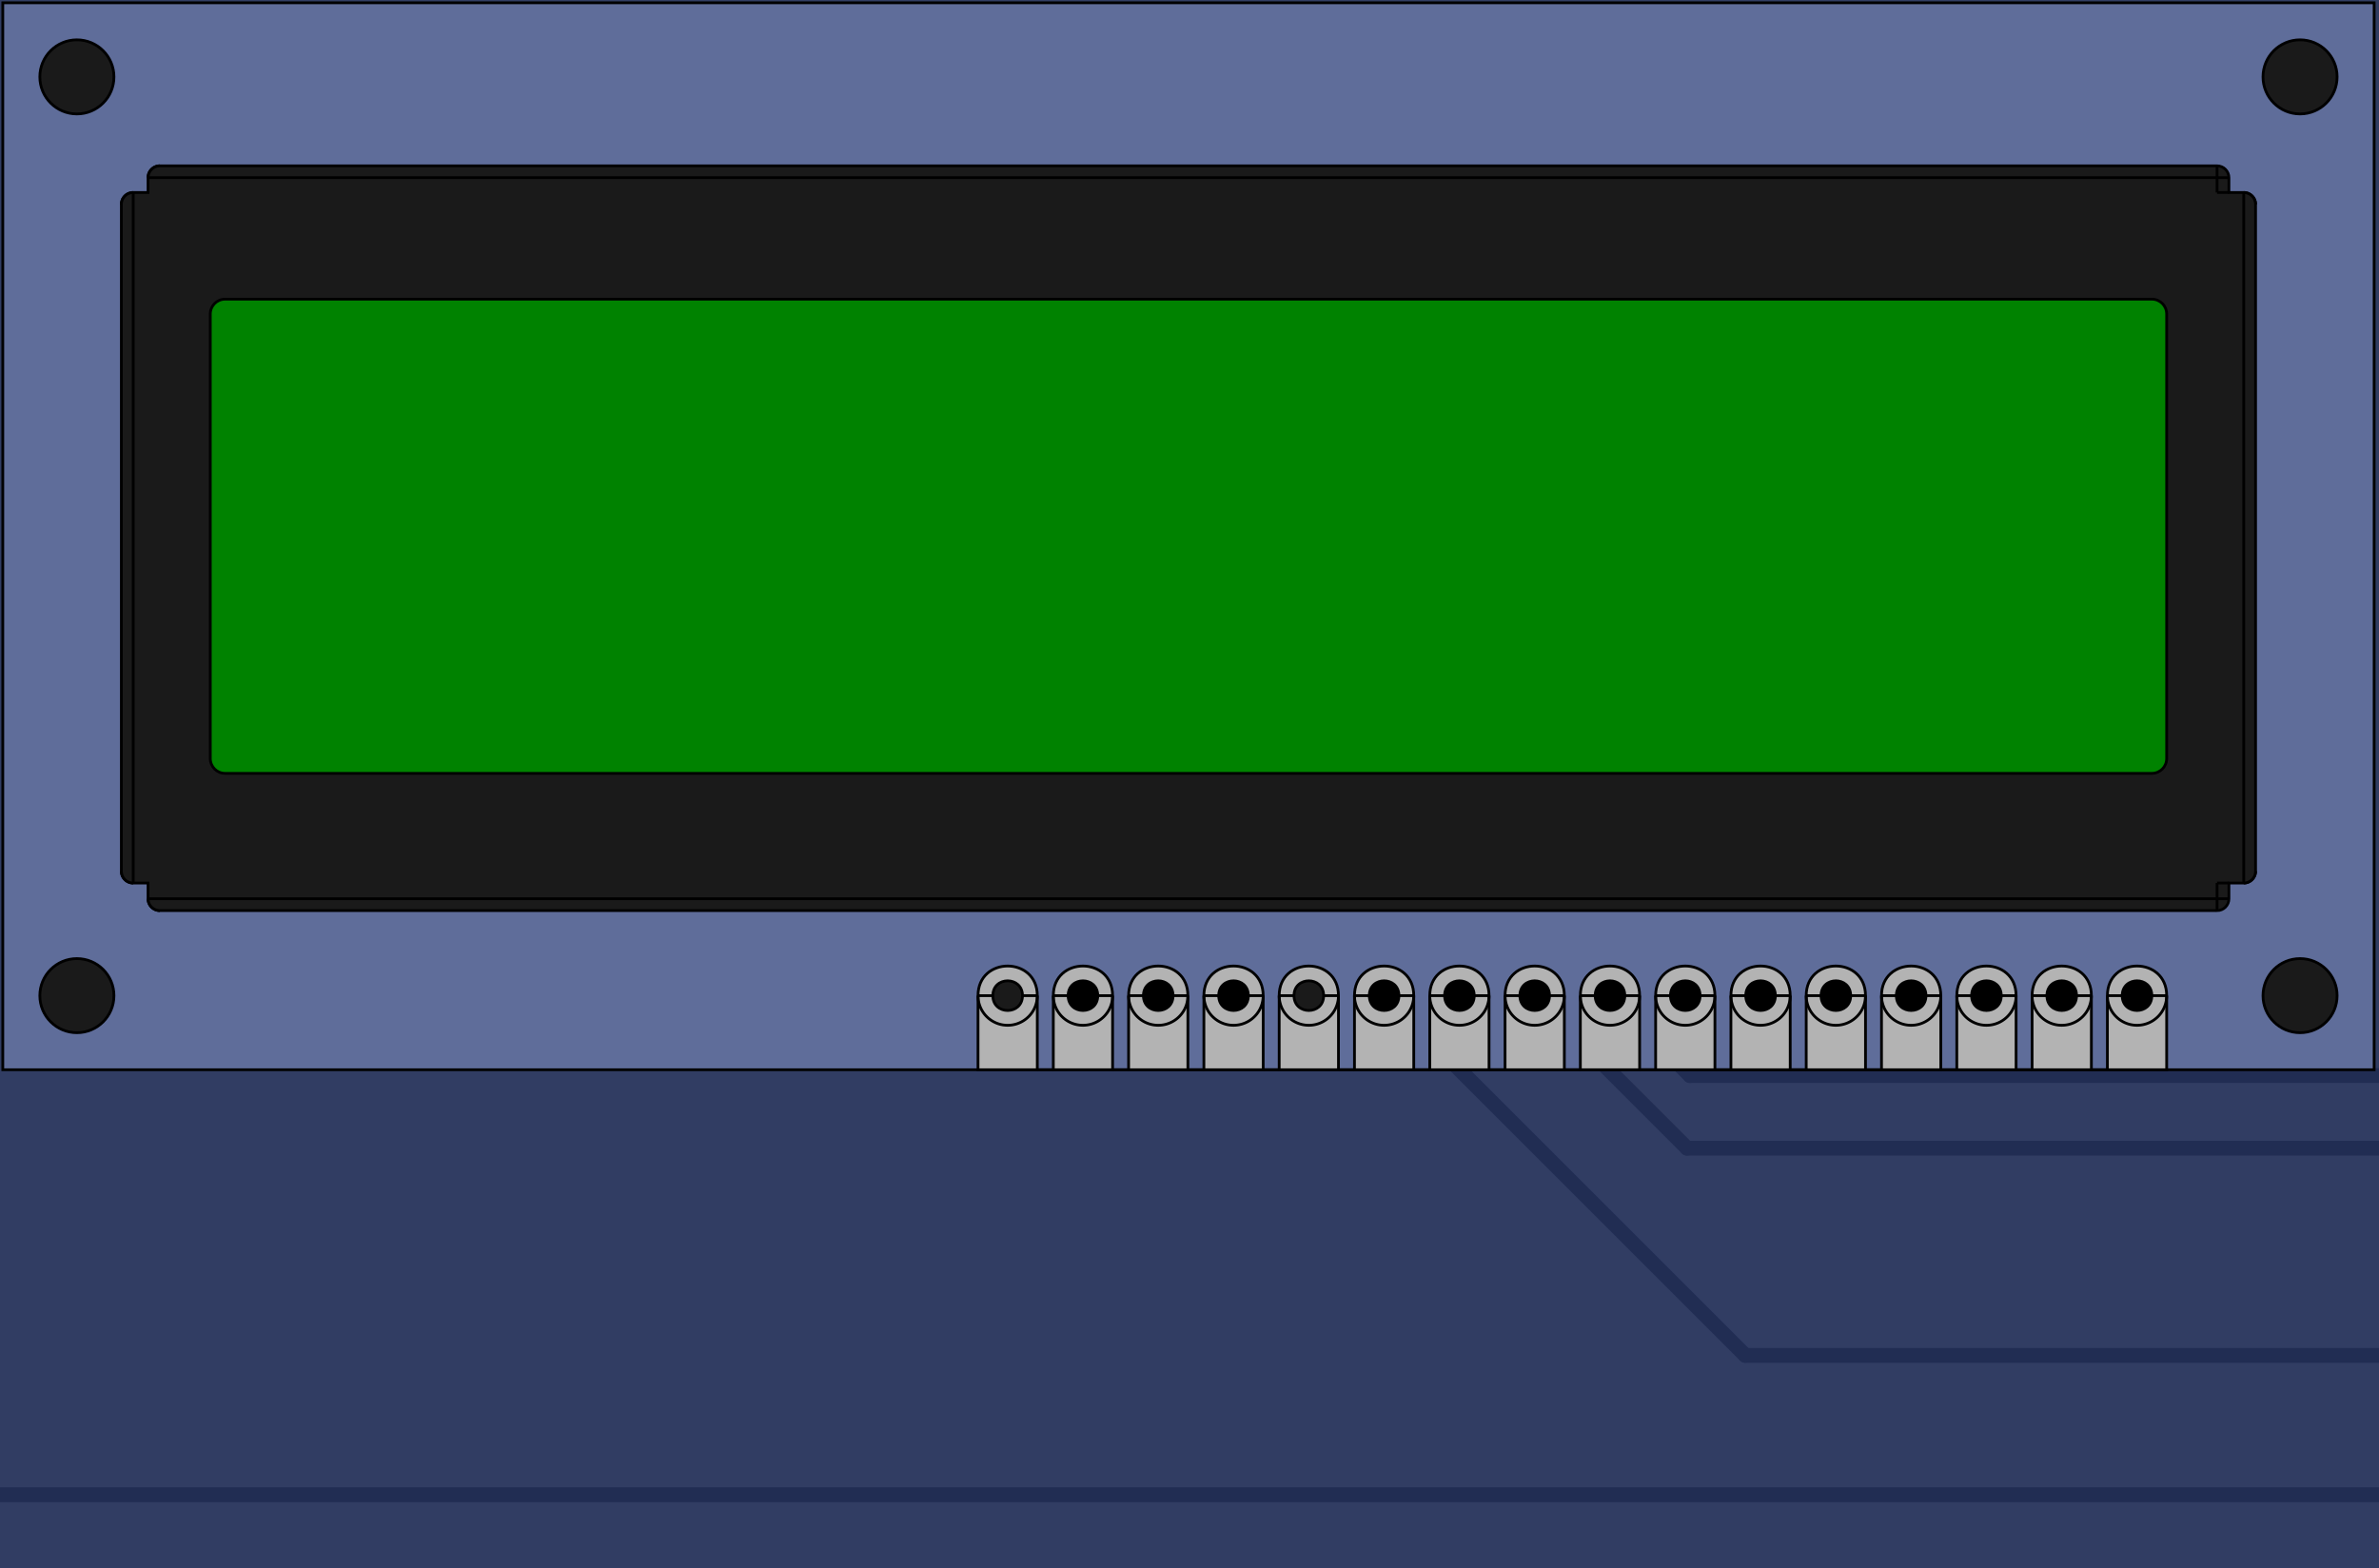 <?xml version="1.0" encoding="UTF-8"?>
<svg width="455" height="300" version="1.1" viewBox="0 0 80.257 52.917" xmlns="http://www.w3.org/2000/svg">
 <rect x="-5%" y="-5%" width="110%" height="110%" fill="#313d63"/>
 <path d="m171.1 36.29h-114.09" fill-opacity="0" stroke="#212d53" stroke-linecap="round" stroke-linejoin="round" stroke-width=".5"/>
 <path d="m51.75 33.576 5.165 5.165" fill-opacity="0" stroke="#212d53" stroke-linecap="round" stroke-linejoin="round" stroke-width=".5"/>
 <path d="m57.014 36.29-2.694-2.694" fill-opacity="0" stroke="#212d53" stroke-linecap="round" stroke-linejoin="round" stroke-width=".5"/>
 <path d="m46.702 33.555 12.176 12.176" fill-opacity="0" stroke="#212d53" stroke-linecap="round" stroke-linejoin="round" stroke-width=".5"/>
 <path d="m32.994 36.094h40.1-1e-6 7v-36h-80v36z" fill="#5f6d9a" stroke="#000000" stroke-width=".093"/>
 <path d="m71.094 36.094h-0.54" fill="none" stroke="#000000" stroke-width=".093"/>
 <path d="m68.554 36.094h-0.54" fill="none" stroke="#000000" stroke-width=".093"/>
 <path d="m66.014 36.094h-0.54" fill="none" stroke="#000000" stroke-width=".093"/>
 <path d="m63.474 36.094h-0.54" fill="none" stroke="#000000" stroke-width=".093"/>
 <path d="m60.934 36.094h-0.54" fill="none" stroke="#000000" stroke-width=".093"/>
 <path d="m58.394 36.094h-0.54" fill="none" stroke="#000000" stroke-width=".093"/>
 <path d="m55.854 36.094h-0.54" fill="none" stroke="#000000" stroke-width=".093"/>
 <path d="m53.314 36.094h-0.54" fill="none" stroke="#000000" stroke-width=".093"/>
 <path d="m50.774 36.094h-0.54" fill="none" stroke="#000000" stroke-width=".093"/>
 <path d="m48.234 36.094h-0.54" fill="none" stroke="#000000" stroke-width=".093"/>
 <path d="m45.694 36.094h-0.54" fill="none" stroke="#000000" stroke-width=".093"/>
 <path d="m43.154 36.094h-0.54" fill="none" stroke="#000000" stroke-width=".093"/>
 <path d="m40.614 36.094h-0.54" fill="none" stroke="#000000" stroke-width=".093"/>
 <path d="m38.074 36.094h-0.54" fill="none" stroke="#000000" stroke-width=".093"/>
 <path d="m35.534 36.094h-0.54" fill="none" stroke="#000000" stroke-width=".093"/>
 <circle transform="scale(1,-1)" cx="2.594" cy="-2.594" r="1.25" fill="#1a1a1a" stroke="#000000" stroke-width=".093"/>
 <path d="m5.394 5.594a0.4 0.4 0 0 0-0.4 0.4" fill="none" stroke="#000000" stroke-width=".093"/>
 <path d="m4.494 6.494a0.4 0.4 0 0 0-0.4 0.4" fill="none" stroke="#000000" stroke-width=".093"/>
 <path d="m4.494 29.794a0.4 0.4 0 0 1-0.4-0.4" fill="none" stroke="#000000" stroke-width=".093"/>
 <path d="m5.394 30.724a0.4 0.4 0 0 1-0.4-0.4" fill="none" stroke="#000000" stroke-width=".093"/>
 <path d="m76.094 29.394a0.4 0.4 0 0 1-0.4 0.4" fill="none" stroke="#000000" stroke-width=".093"/>
 <path d="m75.694 6.494a0.4 0.4 0 0 1 0.4 0.4" fill="none" stroke="#000000" stroke-width=".093"/>
 <circle transform="scale(1,-1)" cx="77.594" cy="-2.594" r="1.25" fill="#1a1a1a" stroke="#000000" stroke-width=".093"/>
 <circle transform="scale(1,-1)" cx="77.594" cy="-33.594" r="1.25" fill="#1a1a1a" stroke="#000000" stroke-width=".093"/>
 <circle transform="scale(1,-1)" cx="2.594" cy="-33.594" r="1.25" fill="#1a1a1a" stroke="#000000" stroke-width=".093"/>
 <path d="m74.794 30.724h-69.4l-0.045-0.003-0.044-0.007-0.043-0.012-0.041-0.017-0.039-0.022-0.037-0.026-0.033-0.03-0.03-0.033-0.026-0.037-0.022-0.039-0.017-0.041-0.012-0.043-0.008-0.044-0.003-0.045v-0.53h-0.5l-0.045-0.003-0.044-0.007-0.043-0.012-0.041-0.017-0.039-0.022-0.037-0.026-0.033-0.03-0.03-0.033-0.026-0.037-0.022-0.039-0.017-0.041-0.012-0.043-0.008-0.044-0.003-0.045v-22.5l0.003-0.045 0.008-0.044 0.012-0.043 0.017-0.041 0.022-0.039 0.026-0.037 0.03-0.033 0.033-0.03 0.037-0.026 0.039-0.022 0.041-0.017 0.043-0.012 0.044-0.008 0.045-0.003h0.5v-0.5l0.003-0.045 0.008-0.044 0.012-0.043 0.017-0.041 0.022-0.039 0.026-0.037 0.03-0.033 0.033-0.03 0.037-0.026 0.039-0.022 0.041-0.017 0.043-0.012 0.044-0.008 0.045-0.003h69.4c0.221 0 0.4 0.179 0.4 0.4v0.5h0.5l0.045 0.003 0.044 0.008 0.043 0.012 0.041 0.017 0.039 0.022 0.037 0.026 0.033 0.03 0.03 0.033 0.026 0.037 0.022 0.039 0.017 0.041 0.012 0.043 0.007 0.044 0.003 0.045v22.5l-0.003 0.045-0.007 0.044-0.012 0.043-0.017 0.041-0.022 0.039-0.026 0.037-0.03 0.033-0.033 0.03-0.037 0.026-0.039 0.022-0.041 0.017-0.043 0.012-0.044 0.007-0.045 0.003h-0.5v0.53c0 0.221-0.179 0.4-0.4 0.4z" fill="#1a1a1a" fill-rule="evenodd" stroke="#000000" stroke-width=".093"/>
 <path d="m75.194 6.494h-0.4" fill="none" stroke="#000000" stroke-width=".093"/>
 <path d="m75.194 29.794h-0.4" fill="none" stroke="#000000" stroke-width=".093"/>
 <path d="m74.794 5.994h-69.8" fill="none" stroke="#000000" stroke-width=".093"/>
 <path d="m74.794 5.994v-0.4" fill="none" stroke="#000000" stroke-width=".093"/>
 <path d="m74.794 5.994h0.4" fill="none" stroke="#000000" stroke-width=".093"/>
 <path d="m74.794 6.494v-0.5" fill="none" stroke="#000000" stroke-width=".093"/>
 <path d="m4.494 6.494v23.3" fill="none" stroke="#000000" stroke-width=".093"/>
 <path d="m74.794 30.324h-69.8" fill="none" stroke="#000000" stroke-width=".093"/>
 <path d="m74.794 29.794v0.53" fill="none" stroke="#000000" stroke-width=".093"/>
 <path d="m75.694 6.494v23.3" fill="none" stroke="#000000" stroke-width=".093"/>
 <path d="m74.794 30.324h0.4" fill="none" stroke="#000000" stroke-width=".093"/>
 <path d="m74.794 30.324v0.4" fill="none" stroke="#000000" stroke-width=".093"/>
 <path d="m71.094 33.594c0-1.333 2-1.333 2 0v2.5h-2z" fill="#b3b3b3" fill-rule="evenodd" stroke="#000000" stroke-width=".093"/>
 <path d="m72.594 33.594c0-0.667-1-0.667-1 0s1 0.667 1 0z" fill="#000000" fill-rule="evenodd" stroke="#000000" stroke-width=".093"/>
 <path d="m71.094 33.594a1 1 0 0 0 2 0" fill="none" stroke="#000000" stroke-width=".093"/>
 <path d="m71.594 33.594h-0.5" fill="none" stroke="#000000" stroke-width=".093"/>
 <path d="m73.094 33.594h-0.5" fill="none" stroke="#000000" stroke-width=".093"/>
 <path d="m72.594 26.094h-65c-0.276 0-0.5-0.224-0.5-0.5v-15c0-0.276 0.224-0.5 0.5-0.5h65c0.276 0 0.5 0.224 0.5 0.5v15c0 0.276-0.224 0.5-0.5 0.5z" fill="#008200" fill-rule="evenodd" stroke="#000000" stroke-width=".093"/>
 <path d="m66.014 33.594c0-1.333 2-1.333 2 0v2.5h-2z" fill="#b3b3b3" fill-rule="evenodd" stroke="#000000" stroke-width=".093"/>
 <path d="m67.514 33.594c0-0.667-1-0.667-1 0s1 0.667 1 0z" fill="#000000" fill-rule="evenodd" stroke="#000000" stroke-width=".093"/>
 <path d="m66.014 33.594a1 1 0 0 0 2 0" fill="none" stroke="#000000" stroke-width=".093"/>
 <path d="m66.514 33.594h-0.5" fill="none" stroke="#000000" stroke-width=".093"/>
 <path d="m68.014 33.594h-0.5" fill="none" stroke="#000000" stroke-width=".093"/>
 <path d="m68.554 33.594c0-1.333 2-1.333 2 0v2.5h-2z" fill="#b3b3b3" fill-rule="evenodd" stroke="#000000" stroke-width=".093"/>
 <path d="m70.054 33.594c0-0.667-1-0.667-1 0s1 0.667 1 0z" fill="#000000" fill-rule="evenodd" stroke="#000000" stroke-width=".093"/>
 <path d="m68.554 33.594a1 1 0 0 0 2 0" fill="none" stroke="#000000" stroke-width=".093"/>
 <path d="m69.054 33.594h-0.5" fill="none" stroke="#000000" stroke-width=".093"/>
 <path d="m70.554 33.594h-0.5" fill="none" stroke="#000000" stroke-width=".093"/>
 <path d="m63.474 33.594c0-1.333 2-1.333 2 0v2.5h-2z" fill="#b3b3b3" fill-rule="evenodd" stroke="#000000" stroke-width=".093"/>
 <path d="m64.974 33.594c0-0.667-1-0.667-1 0s1 0.667 1 0z" fill="#000000" fill-rule="evenodd" stroke="#000000" stroke-width=".093"/>
 <path d="m63.474 33.594a1 1 0 0 0 2 0" fill="none" stroke="#000000" stroke-width=".093"/>
 <path d="m63.974 33.594h-0.5" fill="none" stroke="#000000" stroke-width=".093"/>
 <path d="m65.474 33.594h-0.5" fill="none" stroke="#000000" stroke-width=".093"/>
 <path d="m60.934 33.594c0-1.333 2-1.333 2 0v2.5h-2z" fill="#b3b3b3" fill-rule="evenodd" stroke="#000000" stroke-width=".093"/>
 <path d="m62.434 33.594c0-0.667-1-0.667-1 0s1 0.667 1 0z" fill="#000000" fill-rule="evenodd" stroke="#000000" stroke-width=".093"/>
 <path d="m60.934 33.594a1 1 0 0 0 2 0" fill="none" stroke="#000000" stroke-width=".093"/>
 <path d="m61.434 33.594h-0.5" fill="none" stroke="#000000" stroke-width=".093"/>
 <path d="m62.934 33.594h-0.5" fill="none" stroke="#000000" stroke-width=".093"/>
 <path d="m55.854 33.594c0-1.333 2-1.333 2 0v2.5h-2z" fill="#b3b3b3" fill-rule="evenodd" stroke="#000000" stroke-width=".093"/>
 <path d="m57.354 33.594c0-0.667-1-0.667-1 0s1 0.667 1 0z" fill="#000000" fill-rule="evenodd" stroke="#000000" stroke-width=".093"/>
 <path d="m55.854 33.594a1 1 0 0 0 2 0" fill="none" stroke="#000000" stroke-width=".093"/>
 <path d="m56.354 33.594h-0.5" fill="none" stroke="#000000" stroke-width=".093"/>
 <path d="m57.854 33.594h-0.5" fill="none" stroke="#000000" stroke-width=".093"/>
 <path d="m58.394 33.594c0-1.333 2-1.333 2 0v2.5h-2z" fill="#b3b3b3" fill-rule="evenodd" stroke="#000000" stroke-width=".093"/>
 <path d="m59.894 33.594c0-0.667-1-0.667-1 0s1 0.667 1 0z" fill="#000000" fill-rule="evenodd" stroke="#000000" stroke-width=".093"/>
 <path d="m58.394 33.594a1 1 0 0 0 2 0" fill="none" stroke="#000000" stroke-width=".093"/>
 <path d="m58.894 33.594h-0.5" fill="none" stroke="#000000" stroke-width=".093"/>
 <path d="m60.394 33.594h-0.5" fill="none" stroke="#000000" stroke-width=".093"/>
 <path d="m53.314 33.594c0-1.333 2-1.333 2 0v2.5h-2z" fill="#b3b3b3" fill-rule="evenodd" stroke="#000000" stroke-width=".093"/>
 <path d="m54.814 33.594c0-0.667-1-0.667-1 0s1 0.667 1 0z" fill="#000000" fill-rule="evenodd" stroke="#000000" stroke-width=".093"/>
 <path d="m53.314 33.594a1 1 0 0 0 2 0" fill="none" stroke="#000000" stroke-width=".093"/>
 <path d="m53.814 33.594h-0.5" fill="none" stroke="#000000" stroke-width=".093"/>
 <path d="m55.314 33.594h-0.5" fill="none" stroke="#000000" stroke-width=".093"/>
 <path d="m50.774 33.594c0-1.333 2-1.333 2 0v2.5h-2z" fill="#b3b3b3" fill-rule="evenodd" stroke="#000000" stroke-width=".093"/>
 <path d="m52.274 33.594c0-0.667-1-0.667-1 0s1 0.667 1 0z" fill="#000000" fill-rule="evenodd" stroke="#000000" stroke-width=".093"/>
 <path d="m50.774 33.594a1 1 0 0 0 2 0" fill="none" stroke="#000000" stroke-width=".093"/>
 <path d="m51.274 33.594h-0.5" fill="none" stroke="#000000" stroke-width=".093"/>
 <path d="m52.774 33.594h-0.5" fill="none" stroke="#000000" stroke-width=".093"/>
 <path d="m40.614 33.594c0-1.333 2-1.333 2 0v2.5h-2z" fill="#b3b3b3" fill-rule="evenodd" stroke="#000000" stroke-width=".093"/>
 <path d="m42.114 33.594c0-0.667-1-0.667-1 0s1 0.667 1 0z" fill="#000000" fill-rule="evenodd" stroke="#000000" stroke-width=".093"/>
 <path d="m40.614 33.594a1 1 0 0 0 2 0" fill="none" stroke="#000000" stroke-width=".093"/>
 <path d="m41.114 33.594h-0.5" fill="none" stroke="#000000" stroke-width=".093"/>
 <path d="m42.614 33.594h-0.5" fill="none" stroke="#000000" stroke-width=".093"/>
 <path d="m43.154 33.594c0-1.333 2-1.333 2 0v2.5h-2z" fill="#b3b3b3" fill-rule="evenodd" stroke="#000000" stroke-width=".093"/>
 <path d="m44.654 33.594c0-0.667-1-0.667-1 0s1 0.667 1 0z" fill="#1a1a1a" fill-rule="evenodd" stroke="#000000" stroke-width=".093"/>
 <path d="m43.154 33.594a1 1 0 0 0 2 0" fill="none" stroke="#000000" stroke-width=".093"/>
 <path d="m43.654 33.594h-0.5" fill="none" stroke="#000000" stroke-width=".093"/>
 <path d="m45.154 33.594h-0.5" fill="none" stroke="#000000" stroke-width=".093"/>
 <path d="m45.694 33.594c0-1.333 2-1.333 2 0v2.5h-2z" fill="#b3b3b3" fill-rule="evenodd" stroke="#000000" stroke-width=".093"/>
 <path d="m47.194 33.594c0-0.667-1-0.667-1 0s1 0.667 1 0z" fill="#000000" fill-rule="evenodd" stroke="#000000" stroke-width=".093"/>
 <path d="m45.694 33.594a1 1 0 0 0 2 0" fill="none" stroke="#000000" stroke-width=".093"/>
 <path d="m46.194 33.594h-0.5" fill="none" stroke="#000000" stroke-width=".093"/>
 <path d="m47.694 33.594h-0.5" fill="none" stroke="#000000" stroke-width=".093"/>
 <path d="m48.234 33.594c0-1.333 2-1.333 2 0v2.5h-2z" fill="#b3b3b3" fill-rule="evenodd" stroke="#000000" stroke-width=".093"/>
 <path d="m49.734 33.594c0-0.667-1-0.667-1 0s1 0.667 1 0z" fill="#000000" fill-rule="evenodd" stroke="#000000" stroke-width=".093"/>
 <path d="m48.234 33.594a1 1 0 0 0 2 0" fill="none" stroke="#000000" stroke-width=".093"/>
 <path d="m48.734 33.594h-0.5" fill="none" stroke="#000000" stroke-width=".093"/>
 <path d="m50.234 33.594h-0.5" fill="none" stroke="#000000" stroke-width=".093"/>
 <path d="m32.994 33.594c0-1.333 2-1.333 2 0v2.5h-2z" fill="#b3b3b3" fill-rule="evenodd" stroke="#000000" stroke-width=".093"/>
 <path d="m34.494 33.594c0-0.667-1-0.667-1 0s1 0.667 1 0z" fill="#1a1a1a" fill-rule="evenodd" stroke="#000000" stroke-width=".093"/>
 <path d="m32.994 33.594a1 1 0 0 0 2 0" fill="none" stroke="#000000" stroke-width=".093"/>
 <path d="m33.494 33.594h-0.5" fill="none" stroke="#000000" stroke-width=".093"/>
 <path d="m34.994 33.594h-0.5" fill="none" stroke="#000000" stroke-width=".093"/>
 <path d="m35.534 33.594c0-1.333 2-1.333 2 0v2.5h-2z" fill="#b3b3b3" fill-rule="evenodd" stroke="#000000" stroke-width=".093"/>
 <path d="m37.034 33.594c0-0.667-1-0.667-1 0s1 0.667 1 0z" fill="#000000" fill-rule="evenodd" stroke="#000000" stroke-width=".093"/>
 <path d="m35.534 33.594a1 1 0 0 0 2 0" fill="none" stroke="#000000" stroke-width=".093"/>
 <path d="m36.034 33.594h-0.5" fill="none" stroke="#000000" stroke-width=".093"/>
 <path d="m37.534 33.594h-0.5" fill="none" stroke="#000000" stroke-width=".093"/>
 <path d="m38.074 33.594c0-1.333 2-1.333 2 0v2.5h-2z" fill="#b3b3b3" fill-rule="evenodd" stroke="#000000" stroke-width=".093"/>
 <path d="m39.574 33.594c0-0.667-1-0.667-1 0s1 0.667 1 0z" fill="#000000" fill-rule="evenodd" stroke="#000000" stroke-width=".093"/>
 <path d="m38.074 33.594a1 1 0 0 0 2 0" fill="none" stroke="#000000" stroke-width=".093"/>
 <path d="m38.574 33.594h-0.5" fill="none" stroke="#000000" stroke-width=".093"/>
 <path d="m40.074 33.594h-0.5" fill="none" stroke="#000000" stroke-width=".093"/>
 <path d="m56.915 38.741h113.95" fill-opacity="0" stroke="#212d53" stroke-linecap="round" stroke-linejoin="round" stroke-width=".5"/>
 <path d="m58.878 45.732h57.692" fill-opacity="0" stroke="#212d53" stroke-linecap="round" stroke-linejoin="round" stroke-width=".5"/>
 <path d="m123.51 50.434h-126.23" fill-opacity="0" stroke="#212d53" stroke-linecap="round" stroke-linejoin="round" stroke-width=".5"/>
 <path d="m0.094 0.094h80.258v52.917h-80.258z" display="none" fill="#ff0000" stroke-width="0"/>
</svg>
